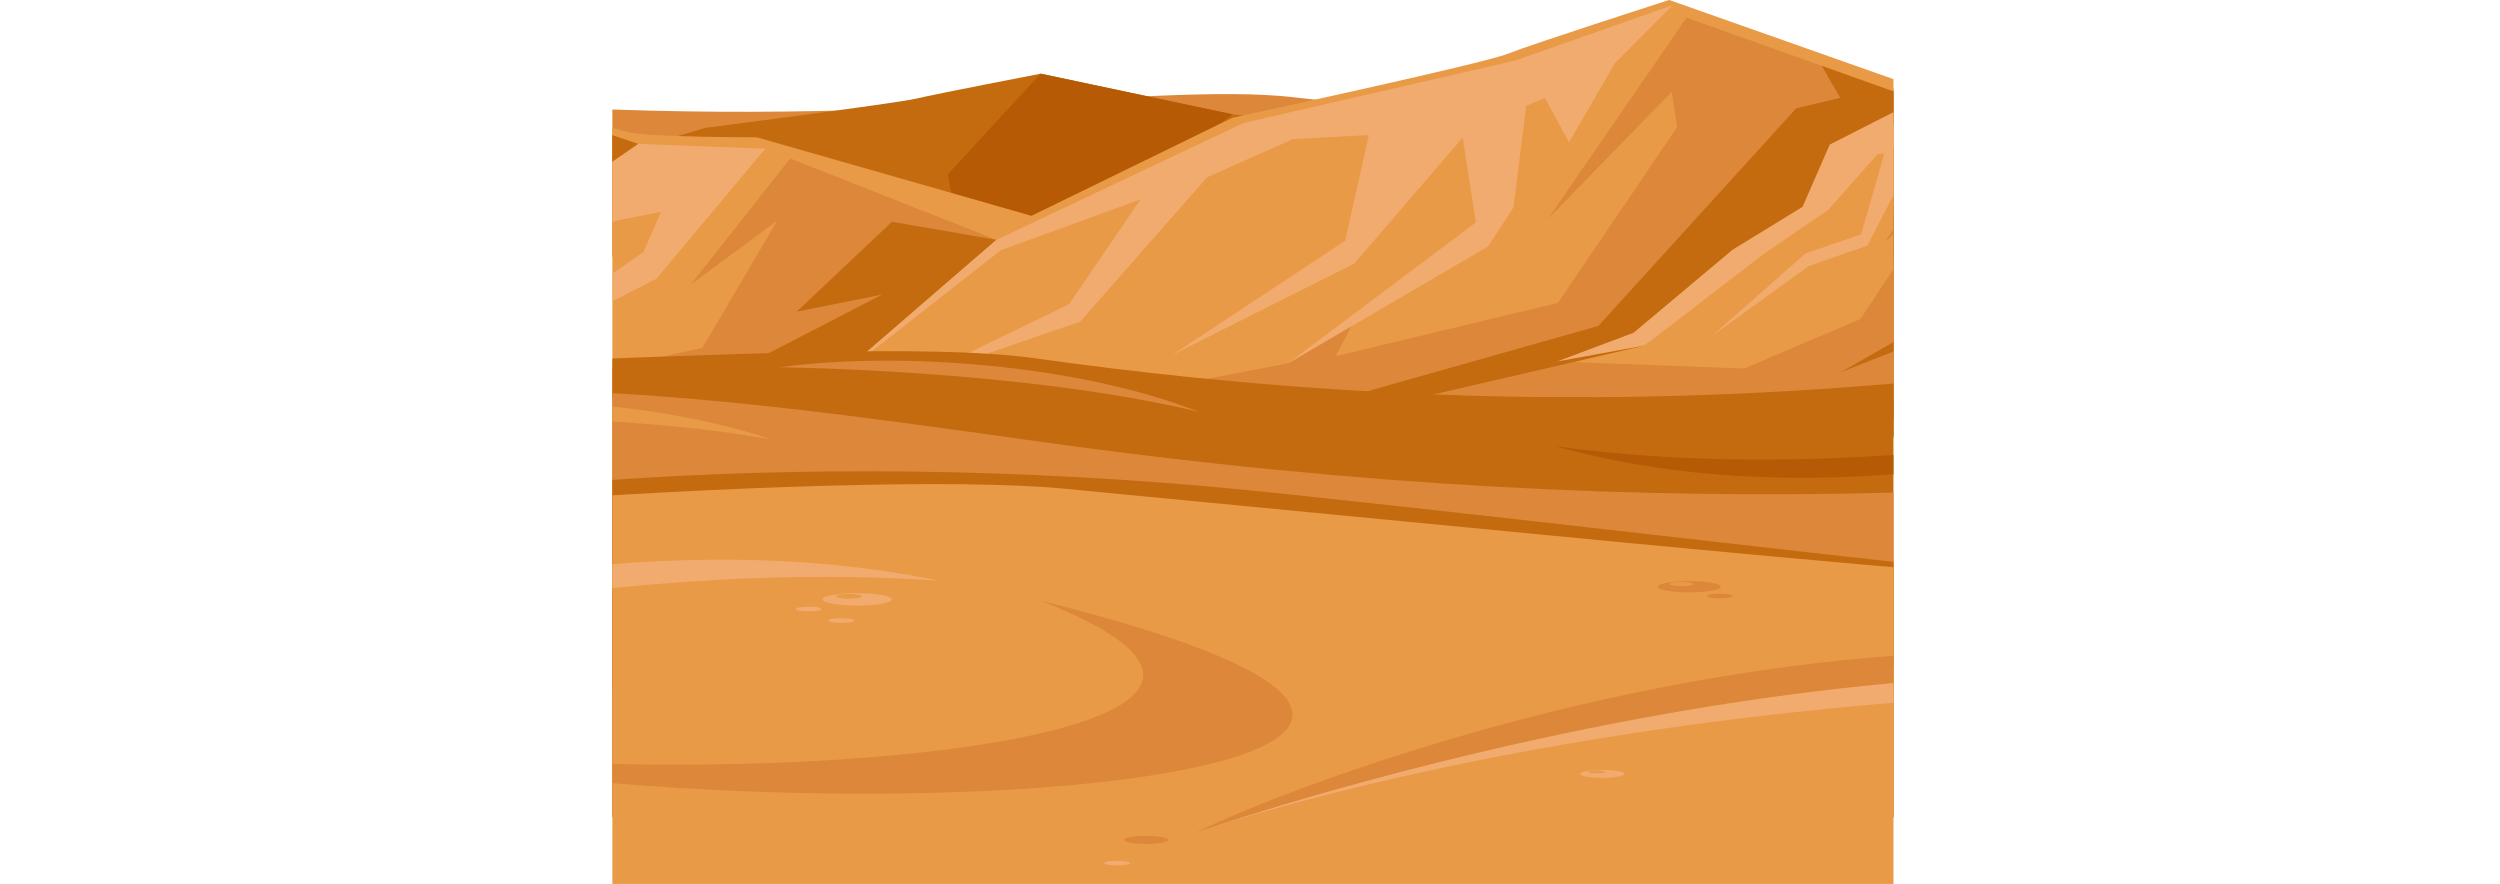 <svg xmlns="http://www.w3.org/2000/svg" xmlns:xlink="http://www.w3.org/1999/xlink" viewBox="0 0 2109.53 745.87"><defs><style>.cls-1{fill:none;}.cls-2{clip-path:url(#clip-path);}.cls-3{fill:#b65a05;}.cls-4{fill:#dc8739;}.cls-5{fill:#c36b0e;}.cls-6{fill:#c67a2a;}.cls-7{fill:#b96920;}.cls-8{fill:#cf884d;}.cls-9{fill:#e99a46;}.cls-10{fill:#f2ab6f;}</style><clipPath id="clip-path" transform="translate(0 -83.13)"><rect class="cls-1" x="516.72" width="1081" height="829"/></clipPath></defs><title>desert-part</title><g id="Layer_2" data-name="Layer 2"><g id="Layer_1-2" data-name="Layer 1"><g class="cls-2"><path class="cls-3" d="M1405.87,152.2V436.52h703.65V136.11C1997.17,185,1643.66,156.1,1405.87,152.2Z" transform="translate(0 -83.13)"/><path class="cls-4" d="M1091.61,165.2c-121.92-14.06-375.71,33.62-734,0C235.37,153.72,76.62,189,0,135.2V271.82H1597.21V166.54C1473.07,177.34,1321.8,191.74,1091.61,165.2Z" transform="translate(0 -83.13)"/><path class="cls-5" d="M0,299.65H1416l-58.36-38L1217.9,231.09,1160.74,193l-120.68-13.35-162-34.33s-88.93,17.16-104.8,21S595.43,191,595.43,191L465.21,229.19,287.36,198.68s-66.69,0-82.57-1.91-108.4-22.72-108.4-22.72L0,199.1H0Z" transform="translate(0 -83.13)"/><polygon class="cls-3" points="1217.9 147.97 1160.73 109.83 1050.93 125.82 972.85 198.42 883.15 216.53 1018.51 208.97 1217.9 147.97"/><polygon class="cls-3" points="1040.05 96.48 878.08 62.15 799.65 147.22 806.06 179.91 516.53 216.53 1416 216.53 905.58 195.67 1040.05 96.48"/><polygon class="cls-3" points="1357.64 178.48 1416 216.53 631.37 216.53 1278.04 203.91 1357.64 178.48"/><polygon class="cls-3" points="287.36 115.55 465.21 146.06 323.07 216.53 89.78 216.53 188.95 205.72 244.45 172.86 287.36 115.55"/><polygon class="cls-3" points="96.39 90.93 58.39 165.45 0 216.53 98.36 186.9 204.79 113.64 96.39 90.93"/><path class="cls-5" d="M2109.53,180.56l-8.67-1-162-34.33s-88.93,17.16-104.8,21S1656.24,191,1656.24,191l-128.92,37.76v70.84h582.22Z" transform="translate(0 -83.13)"/><polygon class="cls-3" points="2109.53 127.87 2033.66 198.42 1943.96 216.53 2079.32 208.97 2109.53 199.73 2109.53 127.87"/><polygon class="cls-3" points="2109.53 216.53 2109.53 201.52 1966.39 195.67 2100.86 96.48 1938.89 62.15 1860.46 147.22 1866.87 179.91 1577.34 216.53 2109.53 216.53"/><polygon class="cls-3" points="2109.53 208.39 1692.18 216.53 2109.53 216.53 2109.53 208.39"/><polygon class="cls-6" points="0 367.97 487.21 367.97 434.11 292.06 306.97 231.19 254.96 155.1 145.16 128.47 0 61.01 0 367.97"/><polygon class="cls-5" points="307.19 238.07 243.64 156.84 144.94 137.51 13.23 76.5 59.64 135.74 70.83 211.41 0.91 232.63 0 326.61 307.19 238.07"/><polygon class="cls-7" points="0 367.97 487.21 367.97 0 343.75 0 367.97"/><polygon class="cls-7" points="0 358.27 0 367.97 479.26 367.97 432.51 298.39 352.1 313.16 345.55 329.17 421.29 340.25 0 358.27"/><polygon class="cls-8" points="306.28 238.07 420.35 293.46 351.16 305.78 370.8 288.54 324.98 298.39 285.04 346.07 156.99 351.55 259 334.21 289.88 293.49 267.01 297.16 129.81 350.2 242.07 278.87 271.69 260.23 306.28 238.07"/><polygon class="cls-8" points="144.03 137.51 92.37 172.14 76.4 220.38 35.06 253.77 0 292.49 0 311.15 52.91 257.48 91.43 222.85 124.57 178.98 249.25 161.01 144.03 137.51"/><path class="cls-6" d="M2109.53,145.75c-19.19,8.15-77.12,32.88-89.13,39.21-14.45,7.61-161.81,49.46-161.81,49.46l-118.47,76.09L1578.3,249.64s-60.68,0-75.13-3.8-98.63-45.32-98.63-45.32l-87.68,50-184.33,200.6h977Z" transform="translate(0 -83.13)"/><polygon class="cls-8" points="1147.03 361.18 1317.2 176.51 1406.02 127.27 1338.7 196.21 1347.12 229.45 1278.86 330.4 1185.36 356.25 1270.45 318.09 1314.27 231.09 1286.05 238.66 1227.44 309.47 1206.87 314.39 1147.03 361.18"/><polygon class="cls-7" points="2109.53 343.33 2049.68 340.36 2101.34 327.99 2109.53 319.16 2109.53 179.78 2050.22 294.91 1919.34 336.25 1929.15 311.32 1891.29 341.79 1786.8 367.97 2109.53 367.97 2109.53 343.33"/><polygon class="cls-7" points="2109.53 358.63 1891.29 367.97 2109.53 367.97 2109.53 358.63"/><polygon class="cls-7" points="1597.99 182.92 1719.45 246.01 1610.79 367.97 1398.54 367.97 1488.77 346.4 1546.27 329.78 1590.45 230.99 1539.26 280.85 1597.99 182.92"/><polygon class="cls-8" points="2109.53 67.81 2024.88 107.05 1865.22 155.3 1719.45 246.01 1618.27 361.18 1722.05 254.07 1804.33 214.68 1762.26 295.93 1673.43 352.56 1768.8 309.47 1843.6 197.44 1847.11 216.16 1823.03 335.32 1941.64 170.92 1954.57 188.69 1896.4 243.63 1960.23 229.9 2008.7 187.89 1989.31 150.72 2044.25 125.67 2022.44 162.84 2083.9 108.8 2109.53 74.92 2109.53 67.81"/><polygon class="cls-7" points="1413.04 129.43 1508.55 171.62 1406.64 263.95 1376.1 311.93 1314.49 360.94 1300.37 367.97 1202.66 367.97 1289.15 343.32 1397.61 220.83 1414.9 153.74 1371.43 191.29 1413.04 129.43"/><polygon class="cls-8" points="1583.35 175.31 1508.55 171.62 1443.09 230.93 1473.81 214.68 1451.37 242.99 1406.64 263.95 1372.98 309.5 1314.07 359.97 1381.39 315.65 1414.12 275.03 1457.91 263.92 1494.85 231.3 1521.88 224.29 1511.68 255.3 1460.87 302.11 1440.3 339.05 1396.35 361.2 1443.99 348.87 1465.86 311.93 1519.16 276.23 1583.35 175.31"/><path class="cls-9" d="M2109.53,418.2l-76.06-82.58-182.12-66.23-74.5-82.78-157.29-29-211.1-74.51s-115.9,37.25-136.59,45.53-231.79,53.81-231.79,53.81L870.35,265.25,638.56,199s-86.92,0-107.62-4.14-141.28-49.3-141.28-49.3L264.05,199.95,0,418.2Z" transform="translate(0 -83.13)"/><polygon class="cls-10" points="20.76 327.68 264.53 126.78 391.77 73.2 295.33 148.21 307.39 184.37 209.61 294.2 75.67 322.32 197.56 280.8 260.33 186.15 219.91 194.39 135.95 271.43 106.48 276.79 20.76 327.68"/><polygon class="cls-4" points="1850.36 193.74 1774.01 117.4 1633.72 138.19 1590.4 204.24 1644.55 156.59 1569.83 269.21 1415.06 335.07 1591.48 318.68 1850.36 193.74"/><polygon class="cls-4" points="1617.93 84.34 1423.1 14.91 1306.23 184.64 1410.58 77.52 1415.2 107.25 1314.58 255.59 1127.09 300.56 1141.15 273.44 1086.91 306.59 937.23 335.07 2109.53 335.07 1313.8 305.03 1387.82 291.57 1530.22 174.9 1617.93 84.34"/><polygon class="cls-5" points="1617.93 84.34 1537.19 55.56 1552.84 82.55 1515.66 91.4 1348.7 275.04 1031.53 364.72 1175.01 340.81 1387.82 291.57 1530.22 174.9 1617.93 84.34"/><polygon class="cls-4" points="2031.17 259.37 2098.14 335.07 1477.1 377.54 2015.1 304.91 1906.61 292.86 1915.99 275.45 2031.17 259.37"/><polygon class="cls-10" points="1850.36 193.74 2013.76 254.02 1914.65 267.41 1942.77 248.66 1877.14 259.37 1819.93 311.25 1636.5 317.21 1782.62 298.35 1826.86 254.04 1794.1 258.03 1597.55 315.75 1758.37 238.14 1800.8 217.85 1850.36 193.74"/><polygon class="cls-10" points="1768.65 109.91 1617.93 84.34 1543.92 122.02 1521.04 174.5 1461.83 210.83 1378.4 280.81 1313.8 305.03 1387.82 291.57 1487.4 214.87 1542.57 177.19 1584.29 130.09 1590.05 129.46 1570.43 197.76 1523.55 213.84 1444.52 283.48 1526.23 224.55 1575.78 207.14 1617.3 126.78 1768.65 109.91"/><polygon class="cls-4" points="666.76 133.74 840.75 202.39 685.09 335.07 381.05 335.07 510.31 311.61 592.68 293.53 655.96 186.04 582.63 240.29 666.76 133.74"/><polygon class="cls-5" points="752.66 187.15 840.75 202.39 731.99 296.41 631.39 320.55 638.37 303.34 744.61 248.47 672.32 262.94 752.66 187.15"/><polygon class="cls-10" points="1411.4 4.34 1278.29 51.2 1049.57 103.7 840.75 202.39 695.81 327.68 844.48 211.15 962.35 168.3 902.07 256.69 774.83 318.31 911.45 271.43 1018.6 149.54 1090.93 117.4 1155.1 113.92 1135.13 203.12 989.13 299.56 1142.77 222.41 1234.24 116.06 1245.39 187.63 1086.91 306.59 1255.6 207.96 1277.1 174.99 1287.82 89.27 1303.6 82.69 1323.98 120.08 1362.82 53.11 1411.4 4.34"/><polygon class="cls-4" points="401.81 75.54 538.64 121.45 392.65 221.9 348.91 274.11 260.65 327.43 240.42 335.07 100.45 335.07 224.35 308.26 379.71 174.99 404.49 102 342.21 142.85 401.81 75.54"/><polygon class="cls-5" points="444.08 89.72 538.64 121.45 392.65 221.9 348.91 274.11 260.65 327.43 224.35 308.26 288.98 293.49 378.79 222.55 400.99 185.64 444.08 89.72"/><polygon class="cls-10" points="645.79 125.47 538.64 121.45 444.86 185.98 488.87 168.3 456.73 199.1 392.65 221.9 344.43 271.46 260.05 326.38 356.49 278.16 403.37 233.96 466.11 221.87 519.01 186.38 557.73 178.76 543.12 212.5 470.34 263.42 440.87 303.61 377.92 327.71 446.16 314.29 477.49 274.11 553.83 235.26 645.79 125.47"/><path class="cls-5" d="M873.57,385.48C693.55,360.17,145.23,427,0,363.81v300.4H2108.62l.91-293.11C1942.85,322.23,1580.75,484.93,873.57,385.48Z" transform="translate(0 -83.13)"/><path class="cls-4" d="M873.95,455.31c562.54,79,932.21,36.16,1235.58,4V772.75H0v-319C355.61,383,576,413.46,873.95,455.31Z" transform="translate(0 -83.13)"/><path class="cls-5" d="M1080.21,499.51c574.73,60.9,886.67,112.51,1029.32,72.33V772.75H0V571.84C343.55,480.76,715.63,460.88,1080.21,499.51Z" transform="translate(0 -83.13)"/><path class="cls-9" d="M898.06,495.49C717,478.21,115.91,522.44,0,559.79V829H2109.53V571.84C1962.86,604,1640.61,566.38,898.06,495.49Z" transform="translate(0 -83.13)"/><path class="cls-10" d="M1007.89,786.14s266.27-94.63,687.1-116.53c142.26-7.4,317.43,9.38,317.43,9.38C1744.55,590.59,1273.08,668.27,1007.89,786.14Z" transform="translate(0 -83.13)"/><path class="cls-4" d="M1007.89,786.14c85.72-42.86,596-242.43,1004.54-107.15C1591.86,579.87,1007.89,786.14,1007.89,786.14Z" transform="translate(0 -83.13)"/><path class="cls-4" d="M231.44,699c426.21,109.84,1247.38,40.66,647.12-108.85C1202.12,717.35,530.45,764.45,231.44,699Z" transform="translate(0 -83.13)"/><path class="cls-10" d="M123.89,654.88c64.29-32.15,375.85-142,668.76-81.73C464.1,550.41,123.89,654.88,123.89,654.88Z" transform="translate(0 -83.13)"/><path class="cls-4" d="M1684.73,450c39.71-19.85,232.14-87.72,413.05-50.48C1894.85,385.43,1684.73,450,1684.73,450Z" transform="translate(0 -83.13)"/><path class="cls-3" d="M1847,432.8c-52.82,21.83-306.17,91.2-535,26.68C1571.27,496.25,1847,432.8,1847,432.8Z" transform="translate(0 -83.13)"/><polygon class="cls-5" points="1775.35 128.42 1687.36 180 1632.04 269.05 1553.31 314.04 1657.49 273.07 1728.47 188.69 1711.06 244.94 1831.61 188.69 1775.35 128.42"/><path class="cls-9" d="M229.45,439.75c118.71-27.37,298.71-27.21,421.47,14.18C471.85,422.36,229.45,439.75,229.45,439.75Z" transform="translate(0 -83.13)"/><path class="cls-4" d="M657.45,393.08c101.41-13.83,253-2.35,354.21,37.63C862.5,394.82,657.45,393.08,657.45,393.08Z" transform="translate(0 -83.13)"/><path class="cls-4" d="M1425.39,573.47c-14.68,0-26.58,2.14-26.58,4.77s11.9,4.77,26.58,4.77,26.58-2.14,26.58-4.77S1440.07,573.47,1425.39,573.47Zm-6.42,4.24c-5.48,0-9.92-.81-9.92-1.8s4.44-1.8,9.92-1.8,9.92.81,9.92,1.8S1424.45,577.71,1419,577.71Z" transform="translate(0 -83.13)"/><path class="cls-10" d="M1351.83,732.77c-10.32,0-18.68,1.5-18.68,3.35s8.37,3.35,18.68,3.35,18.68-1.5,18.68-3.35S1362.15,732.77,1351.83,732.77Zm-4.51,3c-3.85,0-7-.57-7-1.27s3.12-1.27,7-1.27,7,.57,7,1.27S1351.17,735.75,1347.32,735.75Z" transform="translate(0 -83.13)"/><path class="cls-10" d="M723.32,583.65c-16.13,0-29.2,2.35-29.2,5.24s13.07,5.24,29.2,5.24,29.2-2.35,29.2-5.24S739.45,583.65,723.32,583.65Zm-7.05,4.66c-6,0-10.9-.89-10.9-2s4.88-2,10.9-2,10.9.89,10.9,2S722.29,588.31,716.27,588.31Z" transform="translate(0 -83.13)"/><path class="cls-4" d="M251.83,731.19c-16.13,0-29.2,2.35-29.2,5.24s13.07,5.24,29.2,5.24,29.2-2.35,29.2-5.24S268,731.19,251.83,731.19Zm-7.05,4.66c-6,0-10.9-.89-10.9-2s4.88-2,10.9-2,10.9.89,10.9,2S250.8,735.84,244.78,735.84Z" transform="translate(0 -83.13)"/><ellipse class="cls-4" cx="286.61" cy="663.99" rx="10.9" ry="1.98"/><ellipse class="cls-10" cx="682.28" cy="513.89" rx="10.9" ry="1.98"/><ellipse class="cls-10" cx="709.84" cy="523.64" rx="10.9" ry="1.98"/><ellipse class="cls-4" cx="1451.08" cy="502.92" rx="10.9" ry="1.98"/><ellipse class="cls-10" cx="1839.4" cy="613.41" rx="10.9" ry="1.98"/><ellipse class="cls-10" cx="1861.83" cy="618.25" rx="15.9" ry="2.89"/><ellipse class="cls-10" cx="942.68" cy="728.32" rx="10.9" ry="1.98"/><ellipse class="cls-4" cx="967.06" cy="708.69" rx="18.62" ry="3.39"/><ellipse class="cls-4" cx="161.11" cy="617.12" rx="10.9" ry="1.98"/></g></g></g></svg>